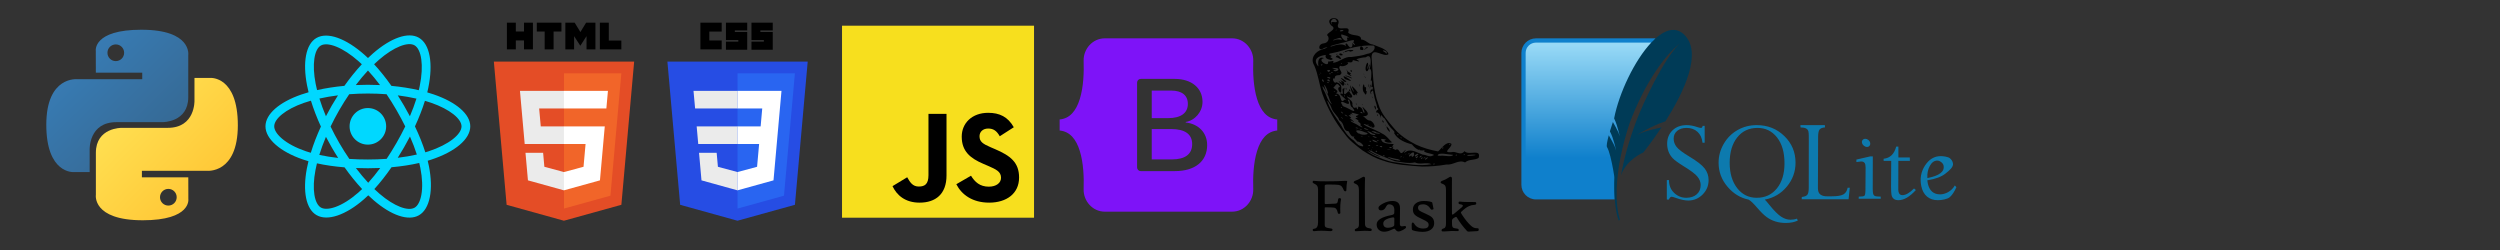 <svg id="e1iJHQmtSZI1" xmlns="http://www.w3.org/2000/svg" xmlns:xlink="http://www.w3.org/1999/xlink" viewBox="0 0 500 50" shape-rendering="geometricPrecision" text-rendering="geometricPrecision" project-id="4253141dcc6744bebae6207540a92f94" export-id="bcfb5d2e1e414453b5669509c6e472e8" cached="false"><rect x="0" y="0" width="500" height="50" fill="#333333" stroke="none"/><defs><linearGradient id="e1iJHQmtSZI14-fill" x1="0.13" y1="0.12" x2="0.796" y2="0.782" spreadMethod="pad" gradientUnits="objectBoundingBox" gradientTransform="translate(0 0)"><stop id="e1iJHQmtSZI14-fill-0" offset="0%" stop-color="#387eb8"/><stop id="e1iJHQmtSZI14-fill-1" offset="100%" stop-color="#366994"/></linearGradient><linearGradient id="e1iJHQmtSZI15-fill" x1="0.191" y1="0.206" x2="0.907" y2="0.884" spreadMethod="pad" gradientUnits="objectBoundingBox" gradientTransform="translate(0 0)"><stop id="e1iJHQmtSZI15-fill-0" offset="0%" stop-color="#ffe052"/><stop id="e1iJHQmtSZI15-fill-1" offset="100%" stop-color="#ffc331"/></linearGradient><linearGradient id="e1iJHQmtSZI19-fill" x1="0.577" y1="0.02" x2="0.577" y2="0.944" spreadMethod="pad" gradientUnits="objectBoundingBox" gradientTransform="translate(0 0)"><stop id="e1iJHQmtSZI19-fill-0" offset="0%" stop-color="#97d9f6"/><stop id="e1iJHQmtSZI19-fill-1" offset="92.024%" stop-color="#0f80cc"/><stop id="e1iJHQmtSZI19-fill-2" offset="100%" stop-color="#0f80cc"/></linearGradient><linearGradient id="e1iJHQmtSZI57-fill" x1="0.13" y1="0.12" x2="0.796" y2="0.782" spreadMethod="pad" gradientUnits="objectBoundingBox" gradientTransform="translate(0 0)"><stop id="e1iJHQmtSZI57-fill-0" offset="0%" stop-color="#387eb8"/><stop id="e1iJHQmtSZI57-fill-1" offset="100%" stop-color="#366994"/></linearGradient><linearGradient id="e1iJHQmtSZI58-fill" x1="0.191" y1="0.206" x2="0.907" y2="0.884" spreadMethod="pad" gradientUnits="objectBoundingBox" gradientTransform="translate(0 0)"><stop id="e1iJHQmtSZI58-fill-0" offset="0%" stop-color="#ffe052"/><stop id="e1iJHQmtSZI58-fill-1" offset="100%" stop-color="#ffc331"/></linearGradient></defs><g transform="matrix(.16 0 0 0.16 51.874 7.08)"><path d="M210.483,73.824c-2.656-.914-5.408-1.779-8.241-2.597.466-1.901.893-3.777,1.273-5.621c6.238-30.281,2.159-54.676-11.768-62.707-13.355-7.701-35.196.329-57.254,19.525-2.121,1.846-4.248,3.8-6.374,5.849-1.417-1.355-2.831-2.665-4.242-3.917C100.759,3.829,77.587,-4.822,63.673,3.233c-13.342,7.724-17.293,30.657-11.678,59.355.542,2.772,1.176,5.603,1.893,8.481-3.28.931-6.446,1.923-9.475,2.979C17.309,83.497,0,98.307,0,113.668c0,15.865,18.582,31.778,46.812,41.427c2.228.761,4.539,1.481,6.922,2.165-.773,3.113-1.446,6.163-2.01,9.138-5.354,28.2-1.173,50.591,12.134,58.266c13.745,7.926,36.812-.221,59.273-19.855c1.775-1.552,3.557-3.198,5.342-4.923c2.313,2.228,4.623,4.336,6.921,6.314c21.757,18.722,43.245,26.283,56.539,18.586c13.731-7.949,18.193-32.003,12.4-61.268-.442-2.235-.957-4.518-1.536-6.842c1.62-.479,3.21-.973,4.761-1.487C236.905,145.465,256,129.745,256,113.668c0-15.417-17.868-30.326-45.517-39.844v0Zm-6.365,70.984c-1.4.463-2.836.911-4.3,1.346-3.24-10.257-7.613-21.163-12.964-32.432c5.106-11,9.31-21.767,12.459-31.958c2.619.758,5.161,1.557,7.61,2.401c23.69,8.155,38.14,20.213,38.14,29.504c0,9.896-15.606,22.743-40.946,31.14v0Zm-10.514,20.834c2.562,12.941,2.928,24.641,1.231,33.787-1.525,8.219-4.591,13.698-8.382,15.893-8.068,4.67-25.321-1.4-43.927-17.412-2.133-1.835-4.282-3.795-6.437-5.87c7.213-7.889,14.423-17.061,21.459-27.246c12.376-1.098,24.068-2.894,34.671-5.345.522,2.107.986,4.173,1.386,6.193v0ZM87.276,214.515c-7.882,2.784-14.16,2.863-17.955.675-8.075-4.657-11.432-22.636-6.853-46.752.524-2.762,1.149-5.599,1.868-8.499c10.487,2.319,22.093,3.988,34.499,4.993c7.083,9.967,14.501,19.128,21.976,27.15-1.633,1.577-3.26,3.078-4.878,4.492-9.932,8.682-19.886,14.842-28.657,17.94v0ZM50.349,144.747c-12.483-4.266-22.792-9.812-29.858-15.863-6.349-5.438-9.555-10.836-9.555-15.216c0-9.322,13.898-21.212,37.077-29.293c2.812-.981,5.757-1.905,8.812-2.773c3.203,10.42,7.406,21.315,12.477,32.332-5.137,11.18-9.399,22.249-12.634,32.791-2.178-.626-4.288-1.285-6.319-1.979v0ZM62.727,60.488c-4.811-24.587-1.616-43.135,6.425-47.79c8.564-4.958,27.503,2.111,47.463,19.835c1.276,1.133,2.557,2.318,3.841,3.545-7.438,7.987-14.788,17.079-21.808,26.987-12.04,1.116-23.565,2.909-34.161,5.309-.666-2.68-1.256-5.313-1.76-7.887v0Zm110.427,27.267c-2.533-4.375-5.134-8.647-7.785-12.803c8.168,1.033,15.994,2.403,23.343,4.081-2.206,7.071-4.956,14.465-8.194,22.044-2.322-4.409-4.778-8.854-7.365-13.322v0ZM128.122,43.894c5.044,5.465,10.096,11.566,15.065,18.187-5.007-.236-10.076-.36-15.187-.36-5.063,0-10.094.12-15.07.353c4.974-6.559,10.069-12.652,15.192-18.18v0ZM82.802,87.831c-2.53,4.388-4.941,8.809-7.227,13.238C72.391,93.516,69.666,86.089,67.441,78.917c7.304-1.635,15.093-2.971,23.209-3.984-2.688,4.194-5.31,8.497-7.848,12.897v.001v0Zm8.081,65.352c-8.385-.936-16.291-2.203-23.594-3.793c2.261-7.299,5.046-14.885,8.298-22.601c2.292,4.426,4.712,8.849,7.258,13.246h0c2.593,4.48,5.28,8.868,8.038,13.147v0Zm37.541,31.03c-5.183-5.593-10.353-11.779-15.403-18.433c4.902.192,9.899.291,14.978.291c5.218,0,10.376-.118,15.453-.344-4.985,6.774-10.019,12.97-15.029,18.486v0Zm52.198-57.817c3.422,7.799,6.306,15.345,8.596,22.52-7.423,1.693-15.436,3.057-23.88,4.071c2.658-4.211,5.281-8.557,7.859-13.026c2.608-4.522,5.084-9.051,7.425-13.564v0Zm-16.898,8.101c-4.002,6.939-8.11,13.562-12.281,19.815-7.597.543-15.445.823-23.444.823-7.967,0-15.716-.247-23.178-.732-4.339-6.334-8.537-12.978-12.513-19.846h.001c-3.966-6.85-7.616-13.757-10.923-20.626c3.306-6.885,6.947-13.8,10.89-20.638l-.001.001c3.953-6.856,8.114-13.467,12.413-19.761c7.613-.576,15.421-.876,23.311-.876h0c7.926,0,15.743.303,23.354.883c4.233,6.249,8.366,12.838,12.335,19.695c4.014,6.934,7.701,13.803,11.036,20.54-3.325,6.853-7.004,13.792-11,20.722v0ZM186.285,12.373c8.573,4.944,11.906,24.881,6.52,51.026-.344,1.668-.73,3.367-1.151,5.089-10.621-2.451-22.154-4.274-34.229-5.407-7.034-10.017-14.324-19.124-21.641-27.008c1.967-1.892,3.932-3.697,5.888-5.4c18.9-16.448,36.564-22.941,44.612-18.3v0ZM128,90.808c12.625,0,22.86,10.234,22.86,22.86c0,12.625-10.235,22.86-22.86,22.86s-22.86-10.235-22.86-22.86c0-12.625,10.235-22.86,22.86-22.86v0Z" transform="translate(7.628-0)" fill="#00d8ff"/></g><g transform="translate(50.259-.308)"><g transform="matrix(.15 0 0 0.15 6.348 5.935)"><path d="M110.385,10.587v0v0" transform="translate(0-8.464)" fill="url(#e1iJHQmtSZI14-fill)"/><path d="" transform="translate(0-8.464)" fill="url(#e1iJHQmtSZI15-fill)"/></g><g transform="matrix(.17 0 0 0.17 256.499 5.978)"><path d="M179.933,121.322c-6.821,0-12.367,2.019-16.619,6.055-4.252,4.04-6.409,9.335-6.409,15.823c0,3.362.536,6.428,1.591,9.238c1.055,2.815,2.698,5.423,4.906,7.779c2.208,2.358,6.628,5.562,13.215,9.635c8.083,4.935,13.373,8.939,15.912,12.066c2.541,3.124,3.801,6.399,3.801,9.812c0,4.571-1.505,8.219-4.597,10.961-3.097,2.744-7.24,4.11-12.376,4.11-5.417,0-10.136-1.91-14.188-5.702-4.052-3.798-6.098-8.821-6.144-15.116h-2.519v22.851h2.519c.769-2.164,1.833-3.271,3.227-3.271.67,0,2.24.462,4.685,1.326c5.949,2.117,10.834,3.138,14.674,3.138c6.617,0,12.266-2.318,16.972-7.028c4.699-4.708,7.072-10.387,7.072-17.017c0-5.141-1.566-9.715-4.641-13.702-3.074-3.992-9.054-8.635-17.989-13.967-7.689-4.62-12.68-8.382-14.983-11.315-2.307-2.929-3.492-6.169-3.492-9.724c0-3.845,1.413-6.934,4.199-9.238c2.786-2.305,6.437-3.448,11.006-3.448c5.141,0,9.427,1.526,12.818,4.597c3.387,3.076,5.346,7.339,5.923,12.818h2.519v-19.801h-2.343c-.286,1.01-.552,1.655-.796,1.945-.237.288-.693.442-1.37.442-.815,0-2.268-.343-4.331-1.017-4.42-1.489-8.495-2.254-12.243-2.254v0Zm82.343,0c-8.311,0-15.857,1.959-22.674,5.878-6.828,3.912-12.232,9.345-16.221,16.265-3.987,6.919-5.967,14.268-5.967,22.099c0,10.521,3.444,19.895,10.387,28.11c6.946,8.211,15.27,13.327,24.928,15.293c2.208,1.151,5.368,4.121,9.503,8.928c4.66,5.425,8.603,9.338,11.845,11.669c3.239,2.331,6.736,4.04,10.431,5.171c3.699,1.126,7.698,1.68,12.022,1.68c5.237,0,9.925-.91,14.055-2.785l-.928-2.298c-2.397.865-4.954,1.282-7.646,1.282-3.654,0-7.348-1.205-11.05-3.624-3.697-2.425-8.32-7.053-13.834-13.878-2.592-3.271-4.381-5.334-5.392-6.144c10.567-2.064,19.257-7.185,26.033-15.381c6.775-8.193,10.166-17.543,10.166-28.022c0-12.443-4.427-22.9-13.215-31.425-8.796-8.526-19.612-12.818-32.442-12.818v0Zm51.403,0l.133,2.696c5.534,0,8.633,1.63,9.326,4.906.258,1.172.377,3.336.398,6.453l-.044,59.624c-.046,4.453-.681,7.296-1.901,8.53-1.222,1.225-3.287,1.992-6.276,2.298l-.133,2.696h55.16l1.414-13.525h-2.519c-.72,3.684-2.369,6.324-4.994,7.823-2.632,1.51-7.288,2.254-14.011,2.254h-5.215c-6.05,0-9.55-2.187-10.475-6.586-.191-.87-.256-1.803-.265-2.829l.221-60.287c-.001-4.446.56-7.425,1.724-8.884c1.176-1.453,3.295-2.267,6.365-2.475l-.133-2.696h-28.773-0Zm-50.519,3.271c9.374,0,17.027,3.692,22.939,11.138c5.91,7.449,8.84,17.658,8.84,30.586c0,12.25-2.972,22.059-8.928,29.436-5.956,7.376-13.884,11.05-23.735,11.05-9.464,0-17.139-3.789-23.028-11.403-5.884-7.615-8.796-17.501-8.796-29.657c0-12.492,2.947-22.492,8.884-29.967c5.933-7.466,13.878-11.182,23.823-11.182v0Zm126.851,12.818c-1.345,0-2.371.454-3.138,1.37-.785.912-1.025,2.017-.751,3.359.265,1.302.999,2.443,2.166,3.403c1.16.96,2.411,1.459,3.757,1.459c1.301,0,2.293-.499,3.006-1.459.712-.961.93-2.102.663-3.403-.274-1.342-.983-2.447-2.077-3.359-1.107-.916-2.323-1.37-3.624-1.37v0Zm36.376,9.149c-2.286,8.794-7.242,13.553-14.851,14.32l.088,2.519h8.884l-.177,29.79c.014,5.093.17,8.484.53,10.21.875,4.132,3.573,6.232,8.088,6.232c6.533,0,13.385-3.979,20.552-11.934l-2.166-1.856c-5.175,5.238-9.75,7.867-13.746,7.867-2.456,0-3.978-1.412-4.552-4.199-.157-.677-.221-1.468-.221-2.387l.088-33.724h13.569l-.133-4.022h-13.392v-12.818h-2.564-0Zm52.464,11.227c-7.59,0-13.764,3.684-18.564,11.006-4.775,7.333-6.253,15.458-4.376,24.398c1.105,5.236,3.306,9.294,6.674,12.155c3.363,2.859,7.629,4.287,12.729,4.287c4.749,0,11.361-1.202,14.144-3.624c2.79-2.421,5.36-6.342,7.735-11.713l-1.901-1.989c-3.787,6.968-11.43,10.475-17.193,10.475-7.924,0-12.777-4.347-14.586-12.994-.235-1.104-.41-2.29-.53-3.536c9.427-1.493,16.571-4.135,21.392-7.956c4.818-3.822,9.655-7.874,8.751-12.155-.537-2.544-1.858-4.543-3.89-6.055-2.058-1.511-7.401-2.298-10.387-2.298v0Zm-82.961.309l-16.354,3.757v2.917l5.657-.707c2.74,0,4.353,1.241,4.862,3.713.171.827.279,1.989.309,3.448l-.177,26.74c-.046,3.7-.456,5.851-1.282,6.497-.833.647-3.029.972-6.586.972l-.088,2.519h25.945l-.044-2.519c-3.605,0-5.942-.284-6.983-.84-1.024-.552-1.729-1.556-2.033-3.094-.235-1.108-.338-3.018-.354-5.657l.088-37.746h-2.961-0Zm78.807,4.95c1.579,0,3.105.61,4.641,1.812c1.515,1.198,2.438,2.53,2.74,3.978c1.48,7.109-4.823,12.024-19.006,14.762-.405-5.184.493-9.89,2.785-14.144c2.274-4.25,5.235-6.409,8.84-6.409v0Z" transform="translate(0-7.468)" fill="#0d7aae"/><path d="M143.302,19.23h-140.738c-9.432,0-17.15,7.719-17.15,17.151v155.207c0,9.432,7.717,17.149,17.15,17.149h92.694C94.206,162.616,109.955,73.109,143.302,19.23v0Z" transform="translate(0-7.468)" fill="#0f80cc"/><path d="M138.189,24.233h-135.625c-6.698,0-12.148,5.449-12.148,12.148v143.883c30.716-11.789,76.817-21.961,108.693-21.499c6.406-33.493,25.231-99.133,39.079-134.532v0Z" transform="translate(0-7.468)" fill="url(#e1iJHQmtSZI19-fill)"/><path d="M176.129,14.15c-9.639-8.596-21.309-5.143-32.827,5.079-1.71,1.519-3.416,3.204-5.113,5.003-19.704,20.903-37.993,59.621-43.676,89.19c2.213,4.489,3.943,10.217,5.081,14.593.292,1.123.555,2.176.766,3.073.5,2.121.769,3.497.769,3.497s-.177-.668-.902-2.77c-.138-.403-.292-.843-.474-1.361-.078-.214-.186-.474-.304-.751-1.285-2.988-4.841-9.294-6.405-12.04-1.338,3.948-2.521,7.641-3.511,10.983c4.517,8.265,7.27,22.429,7.27,22.429s-.239-.918-1.374-4.122c-1.008-2.834-6.027-11.628-7.216-13.684-2.034,7.508-2.842,12.577-2.113,13.811c1.415,2.392,2.762,6.518,3.946,11.081c2.673,10.28,4.531,22.796,4.531,22.796s.06.829.161,2.106c-.371,8.633-.149,17.584.52,25.675.886,10.71,2.553,19.91,4.678,24.834l1.443-.787c-3.12-9.701-4.388-22.414-3.833-37.076.84-22.411,5.997-49.437,15.526-77.606c16.099-42.523,38.435-76.641,58.878-92.934-18.632,16.827-43.851,71.296-51.4,91.467-8.453,22.587-14.442,43.784-18.053,64.092c6.229-19.039,26.367-27.222,26.367-27.222s9.878-12.182,21.421-29.585c-6.914,1.577-18.268,4.277-22.071,5.875-5.61,2.353-7.121,3.156-7.121,3.156s18.171-11.066,33.761-16.076c21.44-33.768,44.798-81.74,21.276-102.724" transform="translate(0-7.468)" fill="#003b57"/></g><g transform="matrix(.11 0 0 0.11 50.941 4.535)"><path d="M233.013,85.104L209.772,345.464L105.302,374.426L1.12,345.505L-22.097,85.104h255.11v0Z" transform="translate(0-11.541)" fill="#e44d26"/><path d="M105.458,352.289l84.417-23.404l19.861-222.489h-104.278v245.893v0Z" transform="translate(0-11.541)" fill="#f16529"/><path d="M60.278,170.271h45.18v-31.937h-80.083l.764,8.568l7.849,88.01h71.469v-31.937h-42.261l-2.919-32.704v0Z" transform="translate(0-11.541)" fill="#ebebeb"/><path d="M67.476,250.88h-32.06l4.474,50.146l65.421,18.161.147-.041v-33.228l-.14.037-35.569-9.604-2.274-25.471v0Z" transform="translate(0-11.541)" fill="#ebebeb"/><path d="M1.639,14.338h16.23v16.035h14.847v-16.035h16.231v48.558h-16.23v-16.26h-14.847v16.26h-16.23v-48.558h-.001v0Z" transform="translate(0-11.541)"/><path d="M70.289,30.441h-14.288v-16.103h44.814v16.103h-14.295v32.456h-16.231v-32.456h-.001v0Z" transform="translate(0-11.541)"/><path d="M107.928,14.338h16.923l10.41,17.062L145.661,14.338h16.93v48.558h-16.163v-24.068L135.261,56.094h-.279L123.808,38.829v24.068h-15.88v-48.558v0Z" transform="translate(0-11.541)"/><path d="M170.668,14.338h16.235v32.508h22.824v16.051h-39.059v-48.558v0Z" transform="translate(0-11.541)"/><path d="M105.348,234.911h39.327l-3.707,41.42-35.62,9.614v33.227l65.473-18.146.48-5.396l7.505-84.08.779-8.576h-74.237v31.937v0Z" transform="translate(0-11.541)" fill="#fff"/><path d="M105.348,170.192v.078h77.143l.641-7.179l1.455-16.191.764-8.568h-80.003v31.859v0Z" transform="translate(0-11.541)" fill="#fff"/></g><g transform="matrix(.11 0 0 0.11 85.651 4.535)"><path d="M105.302,374.426L1.12,345.505L-22.097,85.104h255.11L209.772,345.464L105.302,374.426v0Z" transform="translate(0-11.541)" fill="#264de4"/><path d="M189.875,328.885l19.861-222.489h-104.278v245.893l84.417-23.404v0Z" transform="translate(0-11.541)" fill="#2965f1"/><path d="M31.127,202.975l2.862,31.937h71.469v-31.937h-74.331v0Z" transform="translate(0-11.541)" fill="#ebebeb"/><path d="M25.375,138.333l2.903,31.937h77.18v-31.937h-80.083v0Z" transform="translate(0-11.541)" fill="#ebebeb"/><path d="M105.458,285.919l-.14.037-35.569-9.604-2.274-25.471h-32.06l4.474,50.146l65.421,18.161.147-.041v-33.228v0Z" transform="translate(0-11.541)" fill="#ebebeb"/><path d="M37.942,14.338h38.681v16.176h-22.505v16.176h22.505v16.176h-38.681v-48.527v0Z" transform="translate(0-11.541)"/><path d="M84.359,14.338h38.681v14.066h-22.505v2.813h22.505v32.352h-38.681v-14.769h22.505v-2.813h-22.505v-31.648v0Z" transform="translate(0-11.541)"/><path d="M130.777,14.338h38.681v14.066h-22.505v2.813h22.505v32.352h-38.681v-14.769h22.505v-2.813h-22.505v-31.648v0Z" transform="translate(0-11.541)"/><path d="M179.585,202.975l5.766-64.641h-80.003v31.937h45.003l-2.906,32.704h-42.097v31.937h39.327l-3.707,41.42-35.62,9.614v33.227l65.473-18.146.48-5.396l7.505-84.08.779-8.576v0Z" transform="translate(0-11.541)" fill="#fff"/></g><g transform="matrix(.15 0 0 0.15 120.626 5.14)"><path d="M-16.531,10.515h256v256h-256v-256Z" transform="translate(0-8.464)" fill="#f7df1e"/><path d="M50.781,224.447l19.591-11.856c3.779,6.701,7.218,12.371,15.464,12.371c7.905,0,12.889-3.092,12.889-15.12v-81.798h24.057v82.138c0,24.917-14.606,36.259-35.915,36.259-19.245,0-30.416-9.967-36.087-21.996" transform="translate(0-8.464)"/><path d="M135.85,221.869l19.588-11.342c5.157,8.421,11.858,14.607,23.715,14.607c9.968,0,16.325-4.984,16.325-11.858c0-8.248-6.53-11.17-17.528-15.98l-6.013-2.58c-17.357-7.388-28.871-16.667-28.871-36.258c0-18.044,13.747-31.792,35.228-31.792c15.294,0,26.292,5.328,34.196,19.247l-18.731,12.028c-4.124-7.389-8.591-10.309-15.464-10.309-7.046,0-11.514,4.468-11.514,10.309c0,7.218,4.468,10.14,14.778,14.608l6.014,2.577c20.45,8.765,31.963,17.699,31.963,37.804c0,21.654-17.012,33.51-39.867,33.51-22.339,0-36.775-10.654-43.819-24.574" transform="translate(0-8.464)"/></g><g transform="matrix(.17 0 0 0.17 164.147 7.666)"><path d="M38.586,9.278c-14.607,0-25.416,12.785-24.932,26.65.464,13.321-.139,30.572-4.482,44.642-4.356,14.11-11.724,23.049-23.758,24.196v12.956c12.034,1.148,19.402,10.086,23.758,24.196c4.343,14.069,4.946,31.321,4.482,44.642-.484,13.863,10.325,26.65,24.934,26.65h149.673c14.607,0,25.413-12.785,24.93-26.65-.464-13.321.139-30.572,4.482-44.642c4.359-14.11,11.707-23.049,23.741-24.196v-12.956c-12.034-1.148-19.382-10.086-23.741-24.196-4.343-14.067-4.946-31.321-4.482-44.642.484-13.863-10.322-26.65-24.93-26.65h-149.678.002ZM158.973,134.811c0,19.092-14.241,30.67-37.873,30.67h-40.229c-2.396,0-4.339-1.943-4.339-4.339v-99.797c0-2.396,1.943-4.339,4.339-4.339h39.999c19.705,0,32.638,10.674,32.638,27.062c0,11.503-8.7,21.801-19.784,23.604v.601c15.089,1.655,25.249,12.104,25.249,26.537ZM116.714,70.761h-22.938v32.399h19.319c14.935,0,23.17-6.014,23.17-16.764c0-10.073-7.081-15.636-19.551-15.636v0ZM93.776,116.017v35.705h23.782c15.549,0,23.786-6.239,23.786-17.966c0-11.728-8.468-17.742-24.786-17.742h-22.782v.002Z" transform="translate(0-7.468)" fill="#7e13f8"/></g><g transform="matrix(.13 0 0 0.13 214.748 3.626)"><path d="M57.427,215.484c-9.749-7.67-20.153-15.021-27.261-25.378-14.96-18.263-26.476-39.404-34.349-61.625-4.761-14.45-6.39-29.941-12.53-43.83-6.415-10.091,1.105-21.114,12.157-24.32c4.917-.947,13.568-5.589,3.125-2.268-9.364,6.867-10.267-6.239-.666-7.069c6.552-.869,8.964-6.231,6.721-11.057-7.036-4.59,17.055-9.625,4.932-16.472C-3.064,9.844,27.217,7.222,19.744,22.693c-1.786,11.895,21.166-2.185,15.836,11.554c5.415,6.599,20.272,1.505,19.899,10.757c7.886.542,10.593,7.173,17.989,7.684c7.677,3.465,21.579,6.192,24.188,14.837-7.61,6.023-25.227-12.443-26.077,4.232c2.302,24.638,1.714,50.017,10.725,73.478c4.262,14.204,14.601,25.384,23.931,36.45c8.932,10.834,21.03,18.466,33.363,24.887c10.816,5.101,22.475,8.48,34.265,10.606c4.779-3.656,13.221-17.251,20.676-11.522.36,6.448-14.796,13.471-.711,12.758c8.278-2.498,14.013,6.395,20.826-1.629c6.277,7.436,26.091-4.747,21.625,10.451-6.041,3.897-14.85,1.542-20.898,6.905-9.972-4.983-17.912,4.453-28.955,3.263-12.26,2.196-24.738,3.08-37.168,3.099-20.396-1.609-41.222-2.288-60.624-9.389-10.933-3.177-21.598-9.403-31.205-15.628v0Zm17.224,7.468c10.672,4.61,21.109,9.475,32.807,10.946c18.558,2.576,37.723,6.552,56.347,2.929-8.429-3.805-17.145,1.478-25.542-2.72-10.069,2.164-20.878-.556-31.12-1.897-11.639-5.184-24.206-8.748-35.107-15.484-13.628-4.975,7.042,6.383,10.724,7.305c8.514,4.831-9.364-2.479-11.889-4.486-7.133-4.003-8.042-3.166-.705.896c1.476.864,2.936,1.773,4.485,2.511v0ZM54.34,208.599c10.345,3.832-.045-7.272-4.779-6.631-2.099-3.643-8.023-5.944-3.845-7.9-7.513,2.61-7.873-9.92-11.403-8.127-7.951-2.511-3.094-11.405-12.568-16.871-.864-5.755-9.41-10.744-12.13-19.422-1.204-4.446-9.659-17.204-4.466-5.33c4.419,11.43,12.195,21.226,18.668,31.002c5.022,9.311,10.96,19.048,20.108,24.855c3.087,2.961,6.062,7.493,10.416,8.422v0ZM24.55,175.884c.358-1.564,1.89,3.38,0,0v0ZM66.733,213.189c2.288-1.026-3.296-1.294,0,0v0Zm5.61,2.047c-.581-2.826-2.563,1.582,0,0v0Zm7.031,2.929c3.341-3.186-5.159-2.009,0,0v0Zm12.044,6.714c2.034-3.001-6.507-1.13,0,0v0ZM68.29,208.756c5.191-3.361-6.716-.047,0,0v0Zm5.27,2.628c-.151-1.773-1.877.797,0,0v0Zm26.345,16.445c4.237,2.675,24.738,5.859,11.902,1.098-2.153.452-23.803-6.127-11.902-1.098v0ZM58.082,195.252c-.412-1.778-6.579-1.969,0,0v0Zm12.26,7.155c3.197-2.23-6.624-1.721,0,0v0Zm10.319,6.323c4.583-1.726-7.428-1.733,0,0v0ZM53.085,189.818c4.97,3.812,20.049.49,7.612-2.275-5.656-3.015-18.407-5.081-9.716,1.818l2.104.457v0Zm34.566,21.096c2.072-3.525-8.685-2.015,0,0v0Zm-10.503-8.345c12.15,3.433-10.22-7.69-3-1.269l1.602.727l1.398.542v0Zm21.057,12.17c11.509.11-10.397-1.589,0,0v0ZM48.659,183.161c-.452-2.144-2.837.177,0,0v0Zm69.014,42.498c.306-3.87-3.755,2.884,0,0v0ZM68.302,195.187c-.7-2.041-3.596-.085,0,0v0Zm-18.551-13.372c6.606-.398-9.05-2.909,0,0v0ZM27.772,167.611c-.824-3.171-7.186-5.695,0,0v0Zm57.694,36.614c-1.209-1.381-.569.3,0,0v0Zm35.906,22.036c-.11-2.113-1.955.797,0,0v0ZM82.289,200.942c.648-2.72-5.636-.825,0,0v0ZM55.537,183.986c4.918-.524-7.879-3.323,0,0v0Zm45.251,28.118c7.664-3.035-7.468-1.478,0,0v0ZM77.254,196.129c8.827,1.137-10.508-6.01-1.942-.641l1.942.641v0Zm30.681,18.864c8.246-4.923,5.526,11.542,13.988,1.393c8.343-6.093-7.207,7.533,3.073,1.086c7.441-4.977,18.426,2.36,25.364,4.747c4.989-.243,9.841,4.316,14.96,1.542c9.848-2.655-19.263-3.936-11.633-8.638-9.011,2.623-15.667-3.125-20.101-8.899-10.109-2.335-21.794-7.501-26.843-16.452-2.059-3.355,2.97.477-1.778-5.015-6.088-5.415-9.128-11.569-13.216-18.153-4.885-2.603-5.461-10.273-5.951-.254.04-6.324-5.897-10.581-7.349-8.815-.027-6.088,6.356-3.035,1.89-7.54-.961-6.311-4.126-12.888-5.076-20.016-1.476-3.433-.209-10.789-5.047-3.015-1.759,8.219-.583-10.096,2.158-4.061c3.596-6.159-1.296-5.434-1.492-4.583c2.342-5.198,1.485-12.575-.614-9.763c1.249-5.512,1.975-20.284-1.863-17.662c2.327-5.767,4.414-26.379-5.697-18.518-4.093.059-11.187,1.485-14.535,3.152c10.508,5.794-1.06,2.092-5.343,1.17-.556,5.362-4.793,3.047-10.089,3.099c8.462,1.046-4.12,8.651-8.964,5.697-6.304,3.008,5.434,10.528.124,12.855.655,3.499-9.652-1.267-8.847,6.828-6.115-2.578-.837,9.599,2.223,5.479c10.404,2.819,7.324,9.234,7.585,15.334-1.694,3.551-8.37-8.35-1.485-7.801-5.434-8.822-6.008-3.191-10.521.909-1.046.295,11.509,5.832,3.629,8.566c6.932,1.073,7.135,7.141,8.547,10.98c4.165,4.341,3.308-4.794,8.298.425-3.159-4.65-16.715-13.099-5.8-10.39-.059-4.675-1.975-8.449,1.373-8.358c3.316-5.996-3.472,14.791,3.996,7.168c2.066-.902,2.583-6.003,6.298.484c5.394,5.31,1.949,9.153-5.663,4.289c1.359,4.624,10.181,6.271,8.521,13.497c1.758,6.356,4.217,4.014,6.361,3.648c1.681,6.174,2.637,1.635,2.715-1.307c7.695,1.649,5.891,6.199,8.303,9.378c5.303,2.392-7.592-16.224,1.512-5.598c9.579,8.651,3.596,12.26-5.002,10.874c5.44-.439,7.191,7.357,14,7.083c6.205,2.955,10.411,14.294-.288,9.572-3.708-3.348-16.845-7.474-6.113-1.112c9.9,4.59,17.773,7.33,27.326,13.092c6.833,4.878,9.788,10.467,12.378,11.574-5.747,2.745-17.314-2.191-8.723-3.701-5.362-.974-11.39-3.688-6.257,2.988c4.367,3.649,15.464,3.263,17.46,3.674-1.687,3.715-4.583,4.009.065,4.297-5.186,2.765,1.667,3.197,2.144,4.773v0ZM97.329,185.039c-3.159-3.303-3.976-9.482-.562-4.108c1.753.706,5.605,10.104.562,4.108v0Zm34.546,21.944c1.969-.131.059,1.497,0,0v0ZM92.347,176.943c-.126-4.99,1.137,3.85,0,0v0Zm-3.433-4.617c-3.976-7.67,5.002,2.171,0,0v0ZM47.298,143.607c2.335-.623,1.152,3.987,0,0v0Zm33.122,17.949c1.431-5.382,1.681,4.513,0,0v0ZM57.022,145.287c-1.647-2.968,3.447,2.787,0,0v0Zm20.075,6.435c-3.76-8.422,2.668-4.603.837,1.379l-.837-1.379v0ZM42.474,128.632c-1.681-2.765-4.46-10.874-3.564-13.352.804,4.034,8.573,17.354,3.805,5.519-5.263-9.92,6.298,3.216,7.488,5.695.556,2.459-3.251-.673-.675,5.101-4.701-6.572-2.772,3.629-7.054-2.963v0Zm-10.698-7.376c.439-6.428,2.446,4.408,0,0v0Zm4.813,1.661c2.295-4.851,3.89,6.761,0,0v0ZM25.007,113.959c-3.982-3.964-6.867-7.612.189-2.459c2.714.104-6.041-8.298.655-2.668c7.036,1.282,3.472,11.542-.844,5.127v0Zm6.082-.157c2.315-2.295,1.229,2.257,0,0v0Zm3.746,1.197c-3.512-6.572,4.257,2.759,0,0v0Zm-7.441-7.108c-11.581-10.313,14.549,5.387,1.89,1.908l-1.89-1.908v0Zm33.185,19.276c-5.015-3.001-1.334-21.153.38-8.742c4.871-1.577-.27,6.415,3.36,6.336-.567,5.04-2.196,6.853-3.74,2.406v0Zm12.274,7.258c.49-5.472,1.033,3.741,0,0v0Zm-2.131-2.113c.549-2.334.052,2.754,0,0v0ZM29.662,104.503c-7.441-10.267,21.625,10.384,4.768,2.603-1.759-.464-3.884-.628-4.768-2.603v0Zm23.638,12.53c-.705-8.645,1.57,1.431,0,0v0Zm17.944,11.514c1.386-4.923.105,3.258,0,0v0ZM30.807,100.586c4.421-.947,18.322,7.762,5.558,2.486-1.418-1.57-4.446-.857-5.558-2.486v0Zm37.971,18.925c.472-8.84,2.643-5.276.02,1.269l-.02-1.269v0ZM34.097,97.507c1.805-2.643-4.788-11.947.947-3.336c2.479,1.969,7.173,3.296,3.028,4.126c6.519,5.748-1.589,1.557-3.976-.79v0Zm32.805,19.244c1.244-10.071,1.1,5.897,0,0v0ZM30.33,88.208c1.379-.589.732,1.836,0,0v0Zm8.559,5.094c2.203-4.624,4.061,5.153,0,0v0Zm24.136,13.424c-.02-1.771.457,2.583,0,0v0Zm-1.399-3.092c-3.348-8.266,3.119,4.374,0,0v0Zm-2.054-5.422c-.561-3.413,1.91,4.29,0,0v0Zm3.348-5.44c-2.302-4.048,2.904-17.851,3.487-9.291-2.427,6.669-.7,10.397.986,1.451c3.127-7.036-.673,13.896-4.473,7.839v0Zm3.44-20.525c1.001-1.23.223,1.483,0,0v0ZM60.613,185.457c-1.361-1.19.176.752,0,0v0Zm11.835,5.983c6.584,1.694,6.552-1.021.601-1.831-3.197-2.975-13.3-6.134-4.257-.367.596,1.518,2.486,1.478,3.656,2.198v0ZM49.077,175.916c3.623,2.709,13.66,7.664,5.166,1.035c2.864-3.33-5.481-5.101-2.714-7.33-7.042-4.311-5.559-3.924-.621-3.787-8.462-3.787,1.222-3.499.765-5.44-3.263-.641-16.211-5.755-8.593.418-7.742-3.944-1.845,1.471-4.185.902-7.92-2.158,7.049,6.03-1.255,3.996c4.538,3.596,12.222,9.22,1.915,3.805-1.353,1.955,7.377,4.918,9.522,6.401v0ZM61.455,183.03c15.048,4.846-7.382-5.931,0,0v0Zm63.364,38.385c.196-2.988-2.054,2.549,0,0v0Zm6.514,2.74c3.472-3.361.144,5.362,5.754-.824.059-4.428-.169-7.042-6.447-1.662-1.734.963-2.504,5.035.693,2.486v0ZM27.95,159.229c-1.066-4.192-7.474-4.173,0,0v0Zm6.95,4.557c-2.583-4.282-9.214-3.877,0,0v0Zm39.568,23.861c3.865,3.433,17.741,2.518,4.689.425-1.93-2.858-12.267-2.171-4.689-.425v0Zm54.385,33.592c5.944-4.99-5.76,2.223,0,0v0Zm12.366,8.494c.039-1.602-2.563.7,0,0v0Zm.02-2.243c6.584-6.971-6.376.412,0,0v0ZM10.843,144.908c-5.61-8.003-3.485-11.601-8.899-18.139-1.028-5.002-9.286-16.342-4.27-4.329c4.59,7.029,5.951,17.91,13.169,22.468v0Zm128.328,80.365c12.118-7.828-4.968-3.407,0,0v0Zm9.247,3.623c6.068-5.206-3.838-1.086,0,0v0ZM25.889,150.38c1.734-2.583-4.485-.333,0,0v0Zm120.6,76.043c5.872-3.785-1.353-3.204-1.065.347l1.065-.347v0ZM66.792,176.19c-.203-2.563-3.105.216,0,0v0Zm4.923,2.832c-1.569-3.166-2.406.497,0,0v0Zm84.197,49.959c7.526-5.429-4.557-1.041-1.575,1.033l1.575-1.033v0Zm-2.883-1.393c6.134-5.134-6.468,2.275,0,0v0Zm14.724,9.801c4.115-2.754-5.002-.889,0,0v0ZM29.662,148.517c5.512,1.235,22.043,13.581,12.294.857-4.995-1.478-2-13.687-7.094-11.529c3.42,5.715,2.811,8.141-4.369,4.545-9.016-4.408-5.067,2.178-3.301,3.996-2.407.549,3.177,2.086,2.471,2.131v0ZM4.534,128.672c.986-4.088-9.096-22.468-4.761-9.214c1.562,2.779,1.399,8.042,4.761,9.214v0Zm46.125,28.438c-2.844-2.374-.137-.34,0,0v0Zm6.991,1.629c0-4.329-7.729-1.759,0,0v0Zm60.617,38.207c-1.157-2.956-4.57-.065,0,0v0Zm2.909,2.124c-.432-1.654-1.681.321,0,0v0Zm24.025,15.138c2.308-1.706-2.884-.221,0,0v0ZM17.082,131.876c6.611-2.558-7.083-1.825,0,0v0Zm95.848,60.381c-.077-4.277-4.217,1.066,0,0v0ZM14.473,125.788c4.244-1.431-3.931-.941,0,0v0Zm12.319,5.969c-.072-1.404-1.301.537,0,0v0Zm150.301,92.168c5.459-1.105,17.903,2.779,19.91-1.445-6.631-.164-22.932-4.682-23.704,1.071l1.451.229l2.342.144v0ZM30.709,132.745c.099-4.336-3.38-.162,0,0v0Zm-32.393-22.473c-1.471-8.259-5.598-1.25,0,0v0Zm7.722,1.942c.099-2.655-7.069-2.387,0,0v0Zm4.414,2.171c-1.276-1.035-.994,1.301,0,0v0Zm27.783,17.818c1.309-1.204-3.099-.889,0,0v0ZM7.515,109.493c-.752-6.239-8.953-.936,0,0v0ZM-8.329,99.213c-.223-2.878-1.543,1.085,0,0v0Zm2.36-1.778c-.385-3.415-2.027.43,0,0v0Zm13.014,7.767c5.506-2.158-10.026-4.473-1.125-.405l1.125.405v0ZM181.271,212.822c3.524-3.229-4.473-.999,0,0v0Zm21.049,10.908c1.413-4.172-3.557.549,0,0v0ZM8.378,98.383c.583-4.041-4.367.804,0,0v0ZM-10.147,85.972c-.994-5.702-.857-15.714,8.658-12.332-12.699,2.524,8.795,15.791,6.082,5.315c5.342.263,10.449-3.157,7.643,2.027c10.528-1.157,17.82-10.285,27.988-9.003c7.918-1.053,16.576-1.845,25.11-5.035c7.016-.504,13.77-8.057,9.927-12.537-9.567-.81-19.586.387-30.159,2.493-11.718,2.432-22.363,7.061-34.186,9.05-11.529,1.55,2.315,4.264-.988,4.871-6.01,2.086,7.173,3.492-.778,5.695-4.91-.934-10.024-2.621-7.925-7.801-11.038,1.44-20.742,6.016-12.019,17.251l.648.007v0ZM16.461,72.423c2.583-9.533,13.862,7.848,4.237,1.269-1.145-.864-3.042-1.564-4.237-1.269v0Zm.502-4.624c3.735-2.779,1.982,1.564,0,0v0Zm4.741.079c.341-4.388,10.863,2.322,1.734,1.577l-1.734-1.577v0Zm6.487-2.608c2.374-2.774.688,2.457,0,0v0Zm1.662-1.112c3.949-4.741,22.343-3.028,8.879-.465-3.609-2.72-6.375,1.602-8.879.465v0Zm24.01-3.701c-.594-12.955,11.934,4.597,0,0v0Zm6.815-.04c2.491-6.525,9.671-2.621,1.157-1.314.182.7-.254,3.375-1.157,1.314v0ZM5.691,95.035c7.441-4.558-7.9-3.956,0,0v0Zm5.506,1.523c2.61-2.772-5.677-1.125,0,0v0ZM-5.019,85.056c4.25-3.269-5.035-1.242,0,0v0Zm219.764,137.484c.124-3.793-3.251,1.706,0,0v0Zm-22.331-15.243c.634-4.361-2.871.38,0,0v0Zm28.471,16.715c5.944.02,18.014-1.851,5.081-1.845-2.034.315-11.828.249-5.081,1.845v0ZM16.036,93.883c4.813-.326,7.526-5.303-.936-5.022-13.111-1.353,11.567,4.493-1.681,2.819-1.778,1.177,2.511,2.531,2.616,2.203v0Zm4.237,2.146c-.504-3.087-1.492,1.641,0,0v0Zm5.029-13.405c2.086-2.59-2.891-.693,0,0v0ZM9.293,55.872c8.593-2.916,20.337-6.199,24.392,1.44-4.126-4.963-1.667-9.855,2.23-2.59c5.512,7.344,8.271-3.341,4.687-5.807c4.088,5.074,8.73,7.474,2.734.321c6.52-7.841-13.045,1.026-17.492.934-2.138.961-22.088,5.087-16.551,5.702v0Zm5.035-9.637c4.898-3.695,16.943,2.203,9.214-3.676-.758-.666-16.922,4.46-9.214,3.676v0Zm17.858.738c5.728.144-2.471-7.704,4.356-4.146-1.118-3.661-7.951-4.347-11.293-5.812-1.89,3.348,3.843,10.004,6.937,9.959v0ZM17.461,30.762c1.982-2.687-3.479,1.368,0,0v0Zm7.299,1.746c9.239-1.222-2.355-3.976-1.865-.097l1.865.097v0ZM11.131,21.849c-6.507-8.494,12.235,1.426,5.623-7.468-5.564-4.426-10.906,4.99-5.623,7.468v0ZM94.602,66.806c2.983-5.285-12.312-7.128-2.007-1.872.947.315.733,2.236,2.007,1.872v0Z" transform="translate(0-9.766)"/><g transform="translate(0 244)"><path d="M34.034,19.627c-.659,2.607-1.069,6.979-1.222,13.117c0,1.206-.543,1.81-1.631,1.81-1.089,0-1.847-.527-2.276-1.575-1.166-2.838-2.271-4.817-3.324-5.947-1.243-1.319-2.895-2.117-4.955-2.389-2.215-.351-7.733-.525-16.555-.525-2.02,0-3.344.215-3.963.644-.389.271-.582.854-.582,1.748v26.409c0,.894.563,1.319,1.687,1.283c3.462-.04,8.474-.276,15.041-.701c1.283-.158,2.15-.574,2.595-1.255.45-.68.887-2.437,1.312-5.275.271-1.555,1.186-2.158,2.74-1.805c1.32.272,1.887.875,1.693,1.805-1.089,5.288-1.442,12.167-1.053,20.64.041,1.008-.599,1.555-1.923,1.632-1.089.117-1.769-.466-2.041-1.75-1.007-4.858-2.886-7.453-5.624-7.786-2.74-.328-7.202-.493-13.38-.493-.7,0-1.048.251-1.048.757v26.235c0,1.943.716,3.267,2.154,3.963c1.13.584,3.558,1.109,7.287,1.575c1.907.194,2.74,1.032,2.51,2.506-.235,1.283-1.943,1.789-5.133,1.517-9.211-.74-16.81-.7-22.793.118-1.673.23-2.506-.45-2.506-2.041c0-1.013.833-1.595,2.506-1.75c3.809-.429,5.712-3.773,5.712-10.028v-49.908c0-2.562-.457-4.534-1.368-5.915-.915-1.381-2.616-2.636-5.101-3.761-1.555-.7-2.137-1.651-1.748-2.857.194-.737.506-1.146.931-1.223.389-.117,1.421-.04,3.089.234c2.45.389,8.223.584,17.316.584c10.729,0,19.996-.235,27.811-.701c2.602-.158,3.906.057,3.906.639c0,.159-.02.312-.061.466v0Z" transform="translate(0-9.766)"/><path d="M71.841,93.635c0,1.555-.875,2.235-2.623,2.04-5.36-.506-12.008-.429-19.936.231-1.595.158-2.575.117-2.947-.113-.369-.235-.551-.875-.551-1.928c0-.931,1.057-1.716,3.175-2.36c2.122-.639,3.178-2.555,3.178-5.741v-52.761c0-3.15-.457-5.462-1.368-6.94-.915-1.477-2.519-2.623-4.81-3.437-1.206-.429-1.81-1.032-1.81-1.81c0-1.166.875-2.041,2.623-2.623c2.644-.855,5.385-2.174,8.223-3.964c2.332-1.4,3.81-2.097,4.429-2.097c1.438,0,2.159.988,2.159,2.971c0-.153-.078,1.79-.235,5.83-.113,3.846-.153,7.635-.113,11.369l.23,52.06c0,2.372.584,4.094,1.75,5.162s3.169,1.777,6.004,2.126c1.748.194,2.623.854,2.623,1.984v0Z" transform="translate(0-9.766)"/><path d="M124.57,90.197c0,.818-1.486,2.049-4.458,3.7-2.976,1.652-5.356,2.478-7.142,2.478-1.518,0-2.857-.737-4.023-2.215-1.166-1.477-1.985-2.214-2.45-2.214-.348,0-2.194.797-5.539,2.388-3.339,1.595-6.704,2.393-10.085,2.393-3.186,0-5.851-.935-7.988-2.797-2.332-2.061-3.498-4.859-3.498-8.397c0-6.724,7.697-11.543,23.089-14.457c2.64-.506,3.984-1.575,4.02-3.207l.118-3.732c.234-6.373-2.584-9.559-8.454-9.559-1.672,0-3.254,1.494-4.753,4.486-1.494,2.996-3.643,4.607-6.441,4.842-3.186.308-4.781-1.032-4.781-4.024c0-1.867,2.372-4.04,7.113-6.531c4.976-2.602,9.758-3.906,14.344-3.906c7.887,0,11.794,3.753,11.717,11.255l-.235,24.016c-.036,2.527,1.033,3.789,3.207,3.789.429,0,1.247-.096,2.449-.291c1.207-.194,1.907-.291,2.102-.291c1.126,0,1.688.761,1.688,2.275v0ZM106.615,76.906c.04-.972-.187-1.616-.673-1.924-.486-.311-1.251-.372-2.3-.177-9.368,1.672-14.052,4.724-14.052,9.154c0,4.469,2.428,6.704,7.287,6.704c1.943,0,3.948-.368,6.004-1.105c2.413-.858,3.615-1.886,3.615-3.093l.118-9.559Z" transform="translate(0-9.766)"/><path d="M167.914,83.489c0,4.121-1.588,7.397-4.753,9.825-3.166,2.429-7.49,3.644-12.972,3.644-3.651,0-7.308-.389-10.959-1.166-3.15-.701-4.976-1.34-5.482-1.924-.312-.546-.465-3.206-.465-7.988c0-2.06.465-3.129,1.4-3.206.932-.118,1.729.389,2.389,1.514c2.914,5.093,7.619,7.64,14.109,7.64c5.478,0,8.219-1.907,8.219-5.717c0-1.668-.62-3.069-1.867-4.194-1.361-1.283-4-2.781-7.927-4.49-5.677-2.526-9.466-4.741-11.369-6.648-2.061-2.02-3.09-4.741-3.09-8.162c0-4.199,1.612-7.461,4.838-9.793c2.992-2.255,6.996-3.381,12.008-3.381c3.15,0,6.025.251,8.631.758c2.798.506,4.256,1.126,4.373,1.866.308,2.174.951,5.324,1.924,9.446.117.502-.43.911-1.632,1.222-1.283.272-2.137.057-2.566-.639-3.069-5.016-6.956-7.522-11.66-7.522-5.324,0-7.988,1.709-7.988,5.13c0,1.906.72,3.42,2.158,4.546c1.283.972,4.295,2.491,9.037,4.551c4.975,2.137,8.356,4.061,10.146,5.769c2.332,2.215,3.498,5.19,3.498,8.92v0Z" transform="translate(0-9.766)"/><path d="M236.501,93.692c0,1.36-.915,2.081-2.741,2.158-2.721.04-6.28.234-10.668.582-2.178.429-3.732.159-4.664-.814-6.142-6.607-11.352-13.527-15.627-20.757-.348-.62-.794-.932-1.34-.932-.66,0-1.805.584-3.437,1.75-1.83,1.008-2.741,2.449-2.741,4.312c0,1.324.036,3.226.117,5.717.078,2.485.696,4.117,1.862,4.894.818.547,2.705.972,5.656,1.284c1.826.234,2.741.914,2.741,2.04c0,.895-.146,1.45-.437,1.66-.291.215-1.061.263-2.304.146-3.887-.348-10.454-.154-19.704.582-2.332.195-3.595-.097-3.79-.875-.077-.271-.117-.659-.117-1.166c0-1.202,1.187-2.117,3.559-2.736c2.137-.547,3.206-3.053,3.206-7.522v-50.955c0-3.186-.311-5.401-.935-6.644-.854-1.595-2.644-2.839-5.365-3.733-1.279-.425-1.923-1.028-1.923-1.805c0-1.13.915-2.004,2.74-2.623c2.915-.972,5.692-2.312,8.336-4.024c2.138-1.397,3.462-2.098,3.963-2.098c1.596,0,2.393,1.008,2.393,3.033c0-.275-.02,1.652-.061,5.77-.036,2.838-.056,6.648-.056,11.429l.117,36.494c0,1.012.272,1.514.814,1.514.584,0,1.478-.503,2.684-1.514c3.226-2.527,7.191-5.83,11.891-9.911.935-.971,1.4-1.748,1.4-2.332c0-1.048-1.574-1.789-4.72-2.214-1.361-.159-2.004-.915-1.928-2.276.117-1.36.798-1.943,2.041-1.748c2.801.389,6.883.603,12.242.644c3.733.036,7.446.057,11.139.057c1.202.04,1.805.757,1.805,2.158c0,1.319-.951,2.04-2.854,2.158-2.996.113-5.814.793-8.453,2.04-3.693,1.669-7.641,4.604-11.838,8.802-.308.234-.466.525-.466.874c0,.543.66,1.847,1.985,3.907c4.858,7.385,9.445,12.96,13.757,16.732c2.761,2.369,5.344,3.555,7.753,3.555c1.79,0,2.899.125,3.324.38.43.252.645.923.645,2.009v0Z" transform="translate(0-9.766)"/></g></g></g><g transform="matrix(.15 0 0 0.15 9.238 5.935)"><path d="M126.916,0.072C62.084,0.072,66.132,28.187,66.132,28.187l.072,29.127h61.868v8.745h-86.442c0,0-41.486-4.705-41.486,60.711s36.21,63.097,36.21,63.097h21.61v-30.356c0,0-1.165-36.21,35.632-36.21h61.362c0,0,34.475.557,34.475-33.319v-56.014c0-0,5.234-33.897-62.518-33.897v0v0ZM92.802,19.659c6.155-0,11.13,4.975,11.13,11.13s-4.975,11.13-11.13,11.13-11.13-4.975-11.13-11.13s4.975-11.13,11.13-11.13v0v0Z" fill="url(#e1iJHQmtSZI57-fill)"/><path d="M128.757,254.126c64.832,0,60.784-28.115,60.784-28.115l-.072-29.127h-61.868v-8.745h86.442c0,0,41.486,4.705,41.486-60.711s-36.21-63.097-36.21-63.097h-21.61v30.356c0,0,1.165,36.21-35.632,36.21h-61.362c0,0-34.475-.557-34.475,33.319v56.014c0,0-5.234,33.897,62.518,33.897v0v0Zm34.114-19.587c-6.155,0-11.13-4.975-11.13-11.13s4.975-11.13,11.13-11.13s11.13,4.975,11.13,11.13-4.975,11.13-11.13,11.13v0v0Z" fill="url(#e1iJHQmtSZI58-fill)"/></g></svg>
